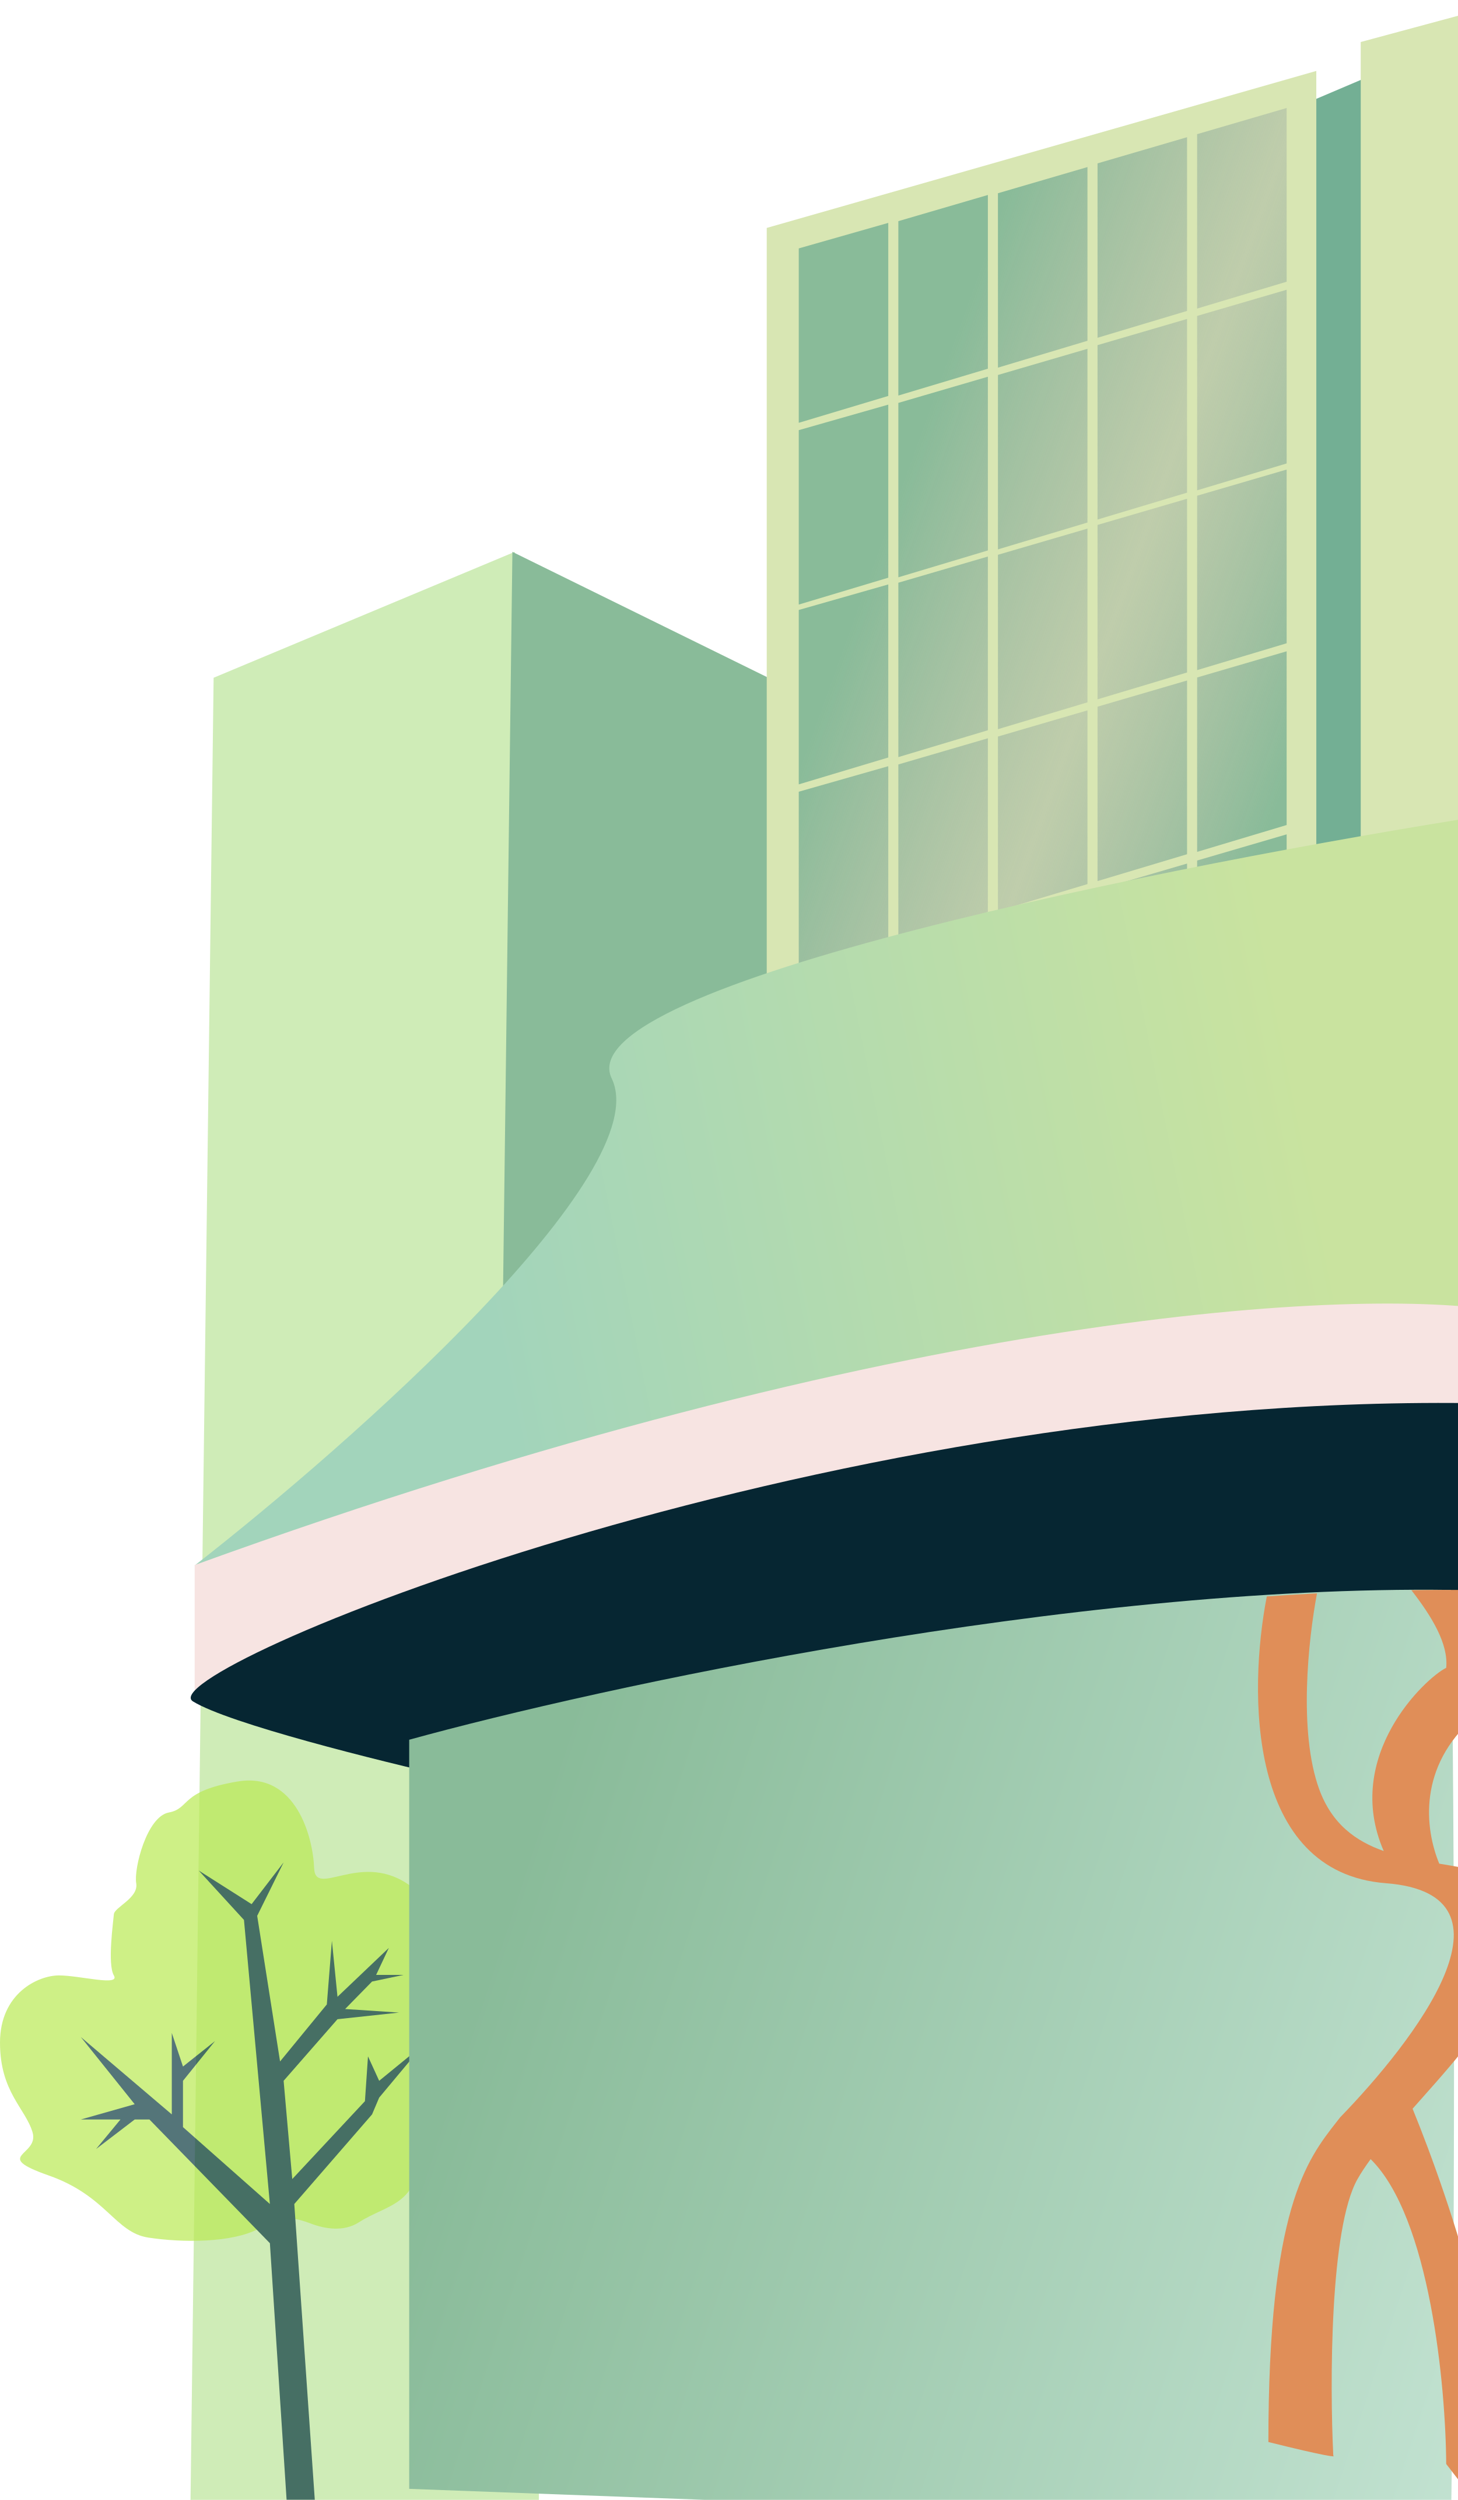 <svg width="367" height="629" viewBox="0 0 367 629" fill="none" xmlns="http://www.w3.org/2000/svg">
<path d="M53.772 170.533L129.544 138.866L136.859 166.982L135.553 661.384L47.837 638.453L53.772 170.533Z" fill="#CFECB7"/>
<path d="M128.979 138.859L229.56 188.313L224.025 624.786L123.006 609.799L128.979 138.859Z" fill="#89BB99"/>
<path d="M327.524 26.493L348.903 17.396L365.269 378.235H327.524V26.493Z" fill="#73AF94"/>
<path d="M381.721 0V378.84V404.049L193 378.84V57.35L331.336 17.846V369.917L342.516 378.84V10.569L381.721 0Z" fill="#D8E6B3"/>
<path fill-rule="evenodd" clip-rule="evenodd" d="M301.334 33.758L323.868 27.172V70.882L301.334 77.64V33.758ZM298.799 34.522L276.266 41.108V84.99L298.799 78.232V34.522ZM251.197 48.622L273.731 42.035V85.746L251.197 92.503V48.622ZM248.663 49.059L226.129 55.645V99.527L248.663 92.769V49.059ZM223.593 56.08L201.06 62.503V106.385L223.593 99.627L223.593 56.08ZM276.266 86.84L298.799 80.254V123.964L276.266 130.722V86.84ZM273.731 87.766L251.197 94.352V138.234L273.731 131.476V87.766ZM226.129 101.376L248.663 94.789V138.499L226.129 145.257V101.376ZM201.06 108.236L223.593 101.812L223.593 145.36L201.06 152.117V108.236ZM301.334 79.491L323.868 72.904V116.615L301.334 123.372V79.491ZM301.334 124.731L323.868 118.144V161.855L301.334 168.612V124.731ZM298.799 125.494L276.266 132.08V175.962L298.799 169.204V125.494ZM251.197 139.594L273.731 133.008V176.718L251.197 183.476V139.594ZM248.662 140.031L226.128 146.618V190.499L248.662 183.741V140.031ZM223.593 147.053L201.06 153.476V197.357L223.593 190.6L223.593 147.053ZM276.266 177.811L298.799 171.224V214.935L276.266 221.692V177.811ZM273.731 178.738L251.197 185.325V229.206L273.731 222.448V178.738ZM226.128 192.348L248.662 185.762V229.472L226.128 236.23V192.348ZM201.06 199.208L223.593 192.785L223.593 236.332L201.06 243.09V199.208ZM301.334 170.463L323.868 163.877V207.587L301.334 214.345V170.463ZM301.334 216.522L323.868 209.936V253.646L301.334 260.404V216.522ZM298.799 217.285L276.266 223.872V267.753L298.799 260.996V217.285ZM251.197 231.385L273.731 224.799V268.509L251.197 275.267V231.385ZM248.663 231.82L226.129 238.407V282.288L248.663 275.531V231.82ZM223.593 238.844L201.06 245.267V289.148L223.593 282.391L223.593 238.844ZM276.266 269.604L298.799 263.018V306.728L276.266 313.486V269.604ZM273.731 270.529L251.197 277.116V320.997L273.731 314.24V270.529ZM226.129 284.139L248.663 277.553V321.263L226.129 328.021V284.139ZM201.06 290.999L223.593 284.576L223.593 328.123L201.06 334.881V290.999ZM301.334 262.253L323.868 255.666V299.376L301.334 306.134V262.253ZM301.334 307.495L323.868 300.908V344.619L301.334 351.376V307.495ZM298.799 308.258L276.266 314.844V358.726L298.799 351.968V308.258ZM251.197 322.358L273.731 315.772V359.482L251.197 366.24V322.358ZM248.662 322.795L226.128 329.382V373.263L248.662 366.506V322.795ZM223.593 329.817L201.06 336.24V380.121L223.593 373.364L223.593 329.817ZM276.266 360.577L298.799 353.99V397.701L276.266 404.458V360.577ZM273.731 361.502L251.197 368.089V411.97L273.731 405.213V361.502ZM226.128 375.112L248.662 368.526V412.236L226.128 418.994V375.112ZM201.06 381.972L223.593 375.549L223.593 419.096L201.06 425.854V381.972ZM301.334 353.227L323.868 346.641V390.351L301.334 397.109V353.227Z" fill="url(#paint0_linear_4502_9390)"/>
<g opacity="0.7">
<path d="M90.325 559.174C86.568 561.592 81.872 560.877 78.17 559.459C74.919 558.215 71.625 557.476 68.506 559.022C67.577 559.483 66.497 560.04 65.249 560.711C58.34 564.426 45.802 564.298 37.358 563.017C28.914 561.736 26.867 552.513 12.282 547.389C-2.303 542.265 9.979 542.521 8.188 536.501C6.397 530.48 0 526.381 0 513.955C0 501.53 9.595 497.046 14.841 497.046C20.087 497.046 30.322 499.864 28.659 497.046C26.995 494.228 28.53 483.468 28.659 481.674C28.786 479.881 34.928 477.575 34.288 473.86C33.648 470.146 36.974 457.079 42.476 456.055C47.977 455.03 45.163 450.675 59.876 448.241C74.589 445.807 78.811 462.46 79.067 470.017C79.323 477.575 90.325 466.046 102.352 473.86C114.378 481.674 106.574 493.091 119.623 498.471C129.277 502.451 118.088 521.529 118.088 526.653C118.088 531.776 105.55 527.277 105.55 541.112C105.55 554.947 97.49 554.562 90.325 559.174Z" fill="#B9EA53"/>
<path d="M74.077 554.562L80.346 644.999H73.182L67.936 564.425L37.615 533.297H33.904L24.181 540.727L30.322 533.297H20.343L33.904 529.454L20.343 512.545L43.244 532.016V511.52L46.059 519.975L54.119 513.57L46.059 523.562V535.219L67.936 554.562L61.411 483.083L50.025 470.657L63.331 479.112L71.391 468.607L64.738 482.058L70.495 518.694L82.266 504.347L83.545 488.335L84.952 502.425L97.874 490.128L94.676 496.917H101.584L93.652 498.582L86.871 505.5L100.433 506.396L84.952 508.062L71.391 523.562L73.566 548.285L91.861 528.686L92.629 517.413L95.443 523.562L106.574 514.467L95.443 527.789L93.652 532.016L74.077 554.562Z" fill="#0B3A40"/>
</g>
<path d="M153.971 271.346C165.427 295.027 88.764 362.916 49 393.901L63.55 403L117.133 393.901L375 342.529V205C296.551 217.248 142.516 247.664 153.971 271.346Z" fill="url(#paint1_linear_4502_9390)"/>
<path d="M368.478 357.228C327.169 357.228 138.281 403.076 49 426V393.792C228.497 328.688 342.909 324.026 377.679 329.834C391.824 338.965 409.787 357.228 368.478 357.228Z" fill="#F7E4E2"/>
<path d="M119.849 447.616L370.124 412.045C374.936 411.361 379.2 408.416 380.816 403.832C384.693 392.829 387.597 375.842 381.429 360.384C379.565 355.711 374.769 353.106 369.738 353.044C203.612 350.993 37.035 420.964 48.566 428.097C57.523 433.637 94.672 442.91 114.495 447.404C116.256 447.804 118.062 447.87 119.849 447.616Z" fill="#062632"/>
<path d="M103 437.744V615.083V626.231L365.24 636C365.813 597.268 366.617 495.853 365.24 400.046C269.479 398.759 150.513 424.642 103 437.744Z" fill="url(#paint2_linear_4502_9390)"/>
<g filter="url(#filter0_d_4502_9390)">
<path fill-rule="evenodd" clip-rule="evenodd" d="M366.085 432.129C351.93 444.451 353.596 460.004 357.279 468.924L357.591 468.976C360.613 469.482 363.58 469.978 366.36 470.652C366.427 484.646 366.46 498.395 366.465 511.679C362.501 517.164 357.406 522.896 352.439 528.483C351.813 529.187 351.189 529.89 350.569 530.589C355.454 542.569 361.746 560.091 366.273 577.938C366.15 597.858 365.984 614.867 365.822 627.601C365.489 627.623 365.177 627.609 364.898 627.569L359.03 619.975C358.916 600.353 354.934 557.968 340.009 543.273C338.733 545.013 337.615 546.691 336.707 548.291C329.712 560.626 329.727 599.839 330.609 617.904C331.338 618.288 329.09 618.134 314.27 614.452C314.27 555.757 323.907 543.489 331.508 533.812L331.509 533.812C331.787 533.457 332.063 533.107 332.335 532.757C350.937 513.58 379.649 476.606 343.841 473.845C308.991 471.157 309.171 425.817 313.873 401.683C318.098 401.392 322.311 401.136 326.506 400.918C324.262 412.869 321.847 435.833 327.042 450.142C330.256 458.993 336.316 463.285 343.302 465.745C332.904 441.829 353.792 422.213 359.03 419.65C359.626 413.614 355.38 406.694 350.262 400.108C355.465 400.029 360.617 400.021 365.703 400.089C365.856 410.731 365.983 421.442 366.085 432.129Z" fill="#E08E58"/>
</g>
<defs>
<filter id="filter0_d_4502_9390" x="311.653" y="400.043" width="59.812" height="227.568" filterUnits="userSpaceOnUse" color-interpolation-filters="sRGB">
<feFlood flood-opacity="0" result="BackgroundImageFix"/>
<feColorMatrix in="SourceAlpha" type="matrix" values="0 0 0 0 0 0 0 0 0 0 0 0 0 0 0 0 0 0 127 0" result="hardAlpha"/>
<feOffset dx="5"/>
<feComposite in2="hardAlpha" operator="out"/>
<feColorMatrix type="matrix" values="0 0 0 0 0 0 0 0 0 0 0 0 0 0 0 0 0 0 0.5 0"/>
<feBlend mode="normal" in2="BackgroundImageFix" result="effect1_dropShadow_4502_9390"/>
<feBlend mode="normal" in="SourceGraphic" in2="effect1_dropShadow_4502_9390" result="shape"/>
</filter>
<linearGradient id="paint0_linear_4502_9390" x1="237.05" y1="94.283" x2="346.255" y2="133.756" gradientUnits="userSpaceOnUse">
<stop stop-color="#89BB99"/>
<stop offset="0.531" stop-color="#A4B2A3" stop-opacity="0.48"/>
<stop offset="1" stop-color="#89BB99"/>
</linearGradient>
<linearGradient id="paint1_linear_4502_9390" x1="326" y1="265.5" x2="118" y2="307.5" gradientUnits="userSpaceOnUse">
<stop stop-color="#C9E39F"/>
<stop offset="1" stop-color="#A2D4BB"/>
</linearGradient>
<linearGradient id="paint2_linear_4502_9390" x1="117.5" y1="509" x2="393.786" y2="599.638" gradientUnits="userSpaceOnUse">
<stop stop-color="#89BB99"/>
<stop offset="1" stop-color="#C5E4D4"/>
</linearGradient>
</defs>
</svg>
